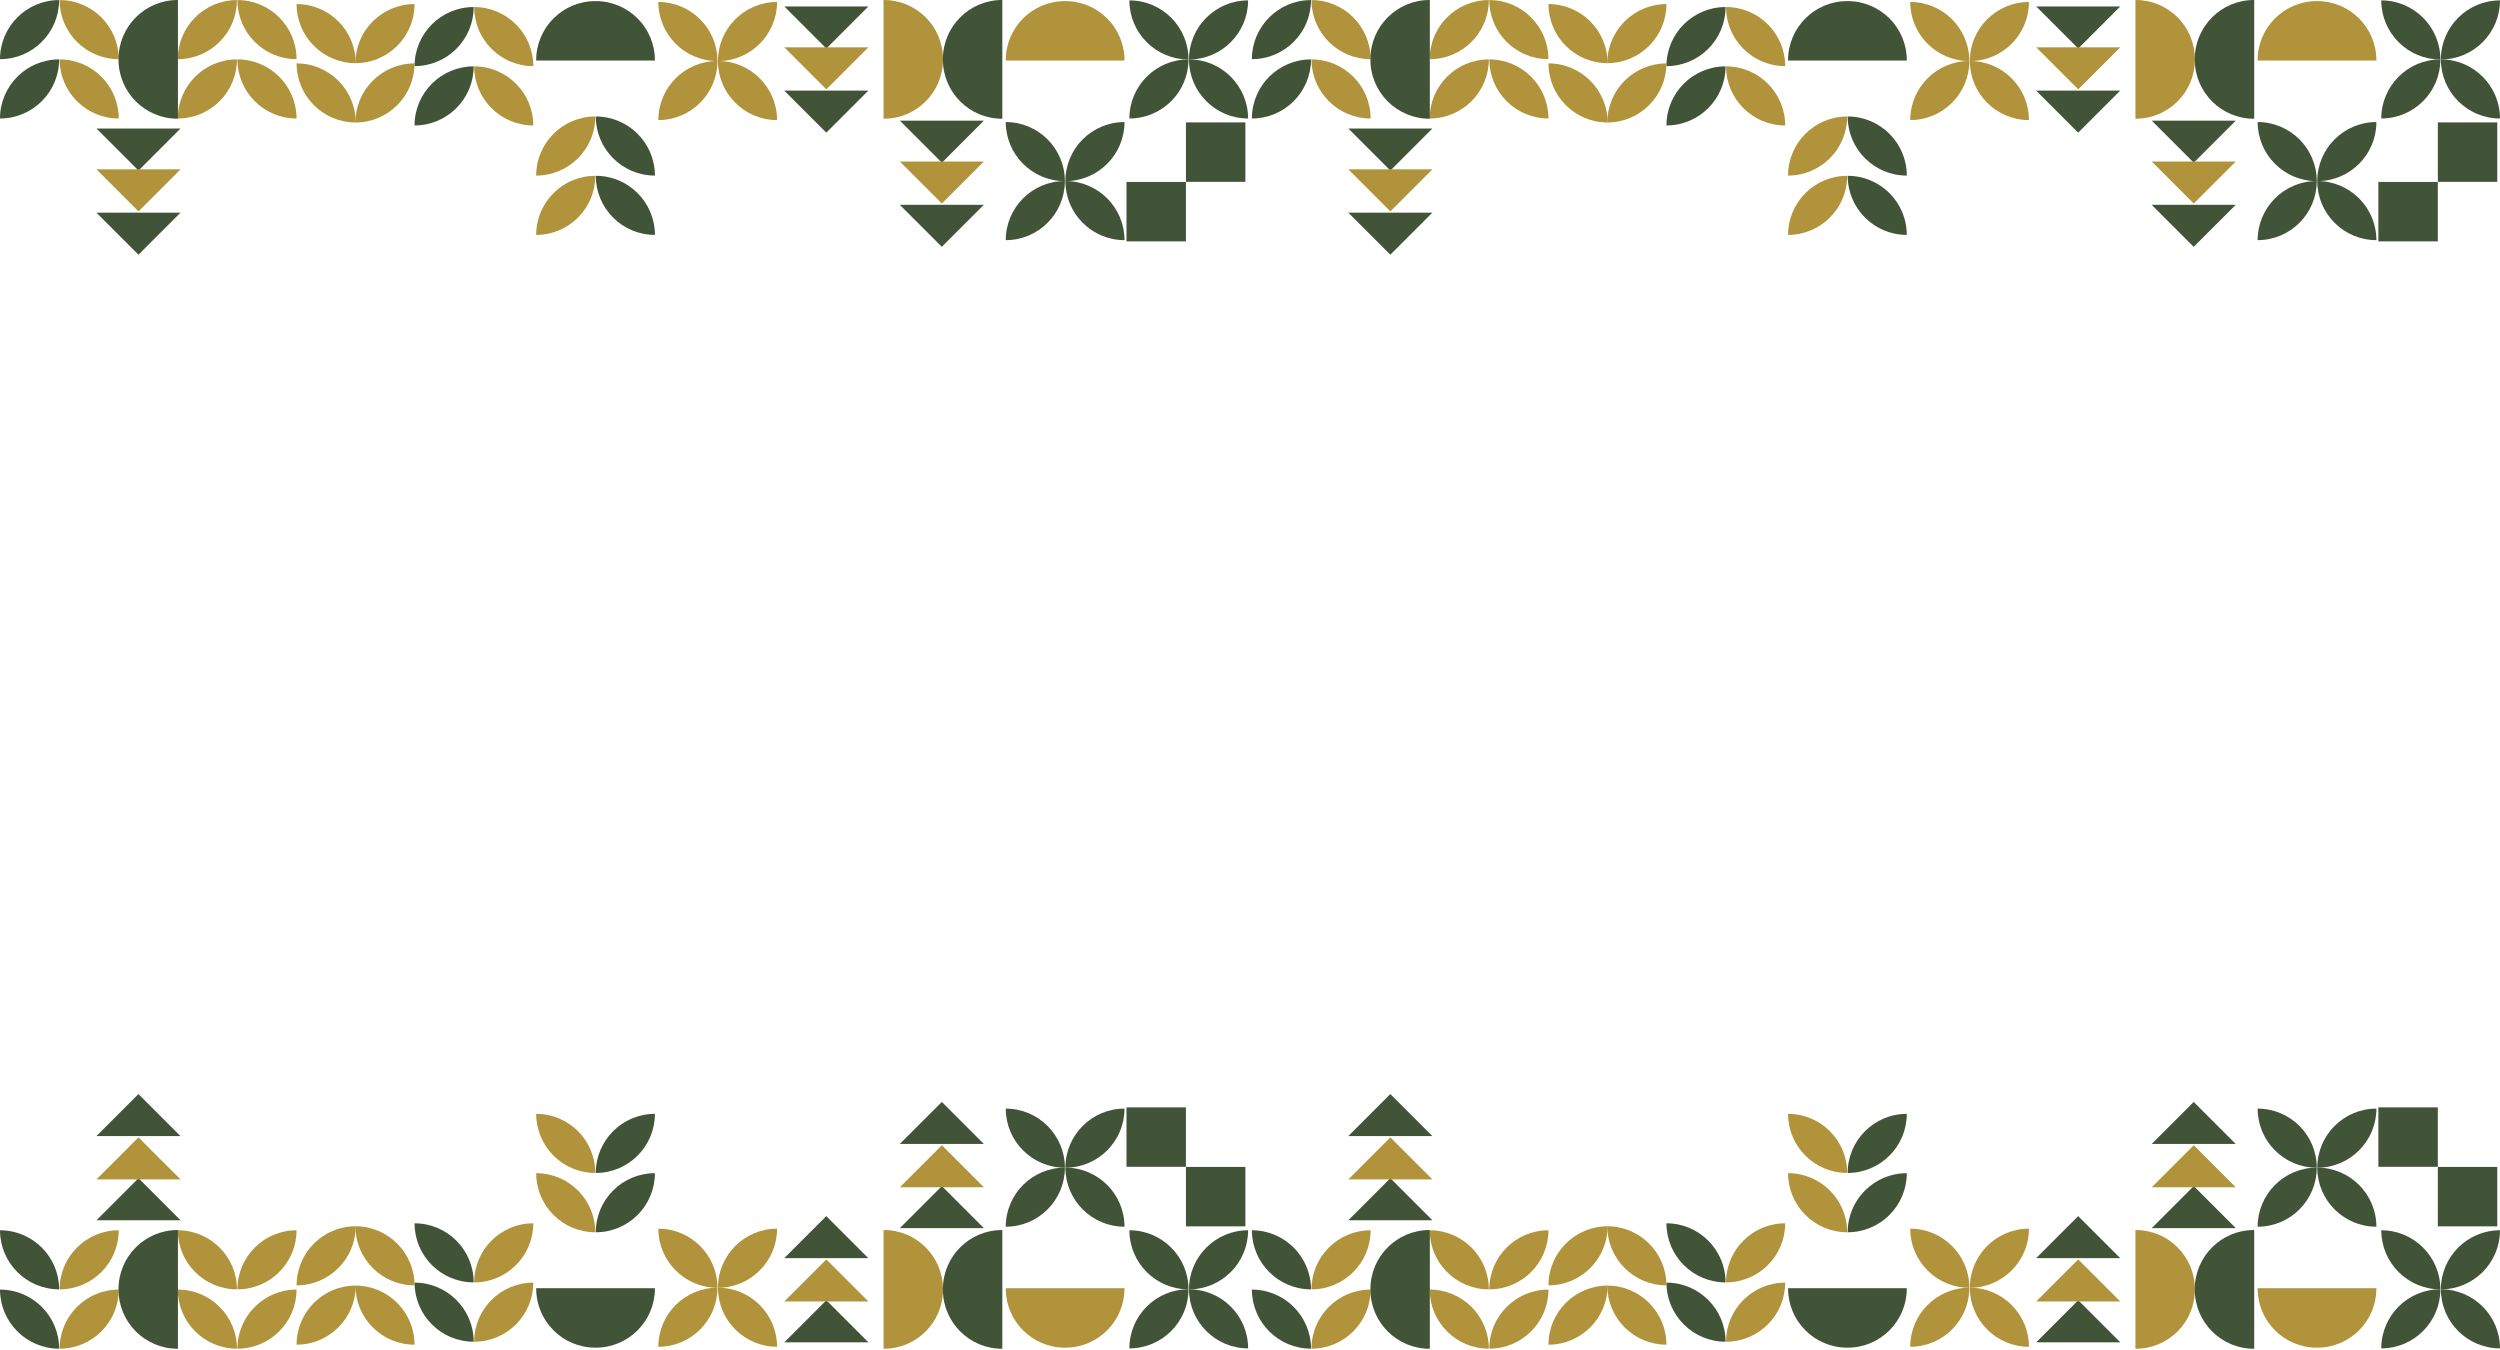 <?xml version="1.0" encoding="UTF-8"?>
<svg id="Layer_1" data-name="Layer 1" xmlns="http://www.w3.org/2000/svg" viewBox="0 0 2000 1080">
  <defs>
    <style>
      .cls-1 {
        fill: #b1933b;
      }

      .cls-1, .cls-2 {
        stroke-width: 0px;
      }

      .cls-2 {
        fill: #425437;
      }
    </style>
  </defs>
  <g>
    <path class="cls-1" d="m1708.35,1031.57v-47.55h.27c26.11.02,47.28,21.2,47.28,47.31v.37c0,26.13-21.17,47.3-47.28,47.31h-.27v-47.44h0Z"/>
    <path class="cls-1" d="m1853.55,1030.58h47.55v.27c-.02,26.11-21.2,47.28-47.31,47.28h-.37c-26.13,0-47.3-21.17-47.31-47.28v-.27h47.44Z"/>
    <path class="cls-2" d="m1477.89,1030.58h47.55v.27c-.02,26.11-21.2,47.28-47.31,47.28h-.37c-26.13,0-47.3-21.17-47.31-47.28v-.27h47.44Z"/>
    <path class="cls-2" d="m1755.82,1031.7v-.37c0-26.13,21.17-47.3,47.28-47.31h.27v94.99h-.27c-26.11-.02-47.28-21.2-47.28-47.31Z"/>
    <g>
      <path class="cls-2" d="m1901.12,981.38c-.02-26.11-21.2-47.28-47.31-47.28.02,26.11,21.2,47.28,47.31,47.28Z"/>
      <path class="cls-2" d="m1806.11,981.38c.02-26.11,21.2-47.28,47.31-47.28-.02,26.11-21.2,47.28-47.31,47.28Z"/>
      <path class="cls-2" d="m1806.11,886.89c.02,26.11,21.2,47.28,47.31,47.28-.02-26.11-21.2-47.28-47.31-47.28Z"/>
      <path class="cls-2" d="m1901.12,886.89c-.02,26.11-21.2,47.28-47.31,47.28.02-26.11,21.2-47.28,47.31-47.28Z"/>
    </g>
    <g>
      <path class="cls-1" d="m1143.76,984.21c.02,26.11,21.2,47.28,47.31,47.28-.02-26.11-21.2-47.28-47.31-47.28Z"/>
      <path class="cls-1" d="m1238.75,984.21c-.02,26.11-21.2,47.28-47.31,47.28.02-26.11,21.2-47.28,47.31-47.28Z"/>
      <path class="cls-1" d="m1143.76,1031.67c.02,26.11,21.2,47.28,47.31,47.28-.02-26.11-21.2-47.28-47.31-47.28Z"/>
      <path class="cls-1" d="m1238.75,1031.67c-.02,26.11-21.2,47.28-47.31,47.28.02-26.11,21.2-47.28,47.31-47.28Z"/>
    </g>
    <g>
      <path class="cls-1" d="m1430.45,891.08c.02,26.11,21.2,47.28,47.31,47.28-.02-26.11-21.2-47.28-47.31-47.28Z"/>
      <path class="cls-2" d="m1525.44,891.08c-.02,26.11-21.2,47.28-47.31,47.28.02-26.11,21.2-47.28,47.31-47.28Z"/>
      <path class="cls-1" d="m1430.45,938.54c.02,26.11,21.2,47.28,47.31,47.28-.02-26.11-21.2-47.28-47.31-47.28Z"/>
      <path class="cls-2" d="m1525.44,938.54c-.02,26.11-21.2,47.28-47.31,47.28.02-26.11,21.2-47.28,47.31-47.28Z"/>
    </g>
    <g>
      <path class="cls-2" d="m1333.15,978.64c.02,26.11,21.2,47.28,47.31,47.28-.02-26.11-21.2-47.28-47.31-47.28Z"/>
      <path class="cls-1" d="m1428.15,978.64c-.02,26.11-21.2,47.28-47.31,47.28.02-26.11,21.2-47.28,47.31-47.28Z"/>
      <path class="cls-2" d="m1333.15,1026.1c.02,26.11,21.2,47.28,47.31,47.28-.02-26.11-21.2-47.28-47.31-47.28Z"/>
      <path class="cls-1" d="m1428.15,1026.1c-.02,26.11-21.2,47.28-47.31,47.28.02-26.11,21.2-47.28,47.31-47.28Z"/>
    </g>
    <g>
      <path class="cls-2" d="m1001.51,984.21c.02,26.11,21.2,47.28,47.31,47.28-.02-26.11-21.2-47.28-47.31-47.28Z"/>
      <path class="cls-1" d="m1096.5,984.21c-.02,26.11-21.2,47.28-47.31,47.28.02-26.11,21.2-47.28,47.31-47.28Z"/>
      <path class="cls-2" d="m1001.51,1031.67c.02,26.11,21.2,47.28,47.31,47.28-.02-26.11-21.2-47.28-47.31-47.28Z"/>
      <path class="cls-1" d="m1096.5,1031.67c-.02,26.11-21.2,47.28-47.31,47.28.02-26.11,21.2-47.28,47.31-47.28Z"/>
    </g>
    <g>
      <path class="cls-1" d="m1285.84,981.01c.02,26.11,21.2,47.28,47.31,47.28-.02-26.11-21.2-47.28-47.31-47.28Z"/>
      <path class="cls-1" d="m1286.08,981.01c-.02,26.11-21.2,47.28-47.31,47.28.02-26.11,21.2-47.28,47.31-47.28Z"/>
      <path class="cls-1" d="m1285.84,1028.47c.02,26.11,21.2,47.28,47.31,47.28-.02-26.11-21.2-47.28-47.31-47.28Z"/>
      <path class="cls-1" d="m1286.08,1028.47c-.02,26.11-21.2,47.28-47.31,47.28.02-26.11,21.2-47.28,47.31-47.28Z"/>
    </g>
    <g>
      <rect class="cls-2" x="1902.7" y="885.9" width="47.55" height="47.55"/>
      <rect class="cls-2" x="1950.27" y="933.54" width="47.55" height="47.55"/>
    </g>
    <g>
      <polygon class="cls-2" points="1721.38 982.5 1755.01 948.87 1788.63 982.5 1721.38 982.5"/>
      <polygon class="cls-1" points="1721.38 949.81 1755.01 916.19 1788.63 949.81 1721.38 949.81"/>
      <polygon class="cls-2" points="1721.33 915.16 1754.96 881.54 1788.59 915.16 1721.33 915.16"/>
    </g>
    <path class="cls-2" d="m1096.32,1031.7v-.37c0-26.13,21.17-47.3,47.28-47.31h.27v94.99h-.27c-26.11-.02-47.28-21.2-47.28-47.31Z"/>
    <g>
      <polygon class="cls-2" points="1078.68 976.2 1112.3 942.57 1145.93 976.2 1078.68 976.2"/>
      <polygon class="cls-1" points="1078.68 943.51 1112.3 909.89 1145.93 943.51 1078.68 943.51"/>
      <polygon class="cls-2" points="1078.63 908.87 1112.26 875.24 1145.88 908.87 1078.63 908.87"/>
    </g>
    <g>
      <polygon class="cls-2" points="1628.96 1073.84 1662.59 1040.22 1696.21 1073.84 1628.96 1073.84"/>
      <polygon class="cls-1" points="1628.96 1041.16 1662.59 1007.54 1696.21 1041.16 1628.96 1041.16"/>
      <polygon class="cls-2" points="1628.91 1006.51 1662.54 972.89 1696.17 1006.51 1628.91 1006.51"/>
    </g>
    <g>
      <path class="cls-2" d="m1905.01,984.21c.02,26.11,21.2,47.28,47.31,47.28-.02-26.11-21.2-47.28-47.31-47.28Z"/>
      <path class="cls-2" d="m2000,984.21c-.02,26.11-21.2,47.28-47.31,47.28.02-26.11,21.2-47.28,47.31-47.28Z"/>
      <path class="cls-2" d="m2000,1078.7c-.02-26.11-21.2-47.28-47.31-47.28.02,26.11,21.2,47.28,47.31,47.28Z"/>
      <path class="cls-2" d="m1905.01,1078.7c.02-26.11,21.2-47.28,47.31-47.28-.02,26.11-21.2,47.28-47.31,47.28Z"/>
    </g>
    <g>
      <path class="cls-1" d="m1528.18,982.94c.02,26.11,21.2,47.28,47.31,47.28-.02-26.11-21.2-47.28-47.31-47.28Z"/>
      <path class="cls-1" d="m1623.17,982.94c-.02,26.11-21.2,47.28-47.31,47.28.02-26.11,21.2-47.28,47.31-47.28h0Z"/>
      <path class="cls-1" d="m1623.17,1077.43c-.02-26.11-21.2-47.28-47.31-47.28.02,26.11,21.2,47.28,47.31,47.28h0Z"/>
      <path class="cls-1" d="m1528.18,1077.43c.02-26.11,21.2-47.28,47.31-47.28-.02,26.11-21.2,47.28-47.31,47.28Z"/>
    </g>
  </g>
  <g>
    <path class="cls-1" d="m706.84,1031.57v-47.55h.27c26.11.02,47.28,21.2,47.28,47.31v.37c0,26.13-21.17,47.3-47.28,47.31h-.27v-47.44h0Z"/>
    <path class="cls-1" d="m852.04,1030.58h47.55v.27c-.02,26.11-21.2,47.28-47.31,47.28h-.37c-26.13,0-47.3-21.17-47.31-47.28v-.27h47.44Z"/>
    <path class="cls-2" d="m476.38,1030.58h47.55v.27c-.02,26.11-21.2,47.28-47.31,47.28h-.37c-26.13,0-47.3-21.17-47.31-47.28v-.27h47.44Z"/>
    <path class="cls-2" d="m754.31,1031.7v-.37c0-26.13,21.17-47.3,47.28-47.31h.27v94.99h-.27c-26.11-.02-47.28-21.2-47.28-47.31Z"/>
    <g>
      <path class="cls-2" d="m899.61,981.38c-.02-26.11-21.2-47.28-47.31-47.28.02,26.11,21.2,47.28,47.31,47.28Z"/>
      <path class="cls-2" d="m804.6,981.38c.02-26.11,21.2-47.28,47.31-47.28-.02,26.11-21.2,47.28-47.31,47.28Z"/>
      <path class="cls-2" d="m804.6,886.89c.02,26.11,21.2,47.28,47.31,47.28-.02-26.11-21.2-47.28-47.31-47.28Z"/>
      <path class="cls-2" d="m899.61,886.89c-.02,26.11-21.2,47.28-47.31,47.28.02-26.11,21.2-47.28,47.31-47.28Z"/>
    </g>
    <g>
      <path class="cls-1" d="m142.25,984.21c.02,26.11,21.2,47.28,47.31,47.28-.02-26.11-21.2-47.28-47.31-47.28Z"/>
      <path class="cls-1" d="m237.24,984.21c-.02,26.11-21.2,47.28-47.31,47.28.02-26.11,21.2-47.28,47.31-47.28Z"/>
      <path class="cls-1" d="m142.25,1031.67c.02,26.11,21.2,47.28,47.31,47.28-.02-26.11-21.2-47.28-47.31-47.28Z"/>
      <path class="cls-1" d="m237.24,1031.67c-.02,26.11-21.2,47.28-47.31,47.28.02-26.11,21.2-47.28,47.31-47.28Z"/>
    </g>
    <g>
      <path class="cls-1" d="m428.94,891.08c.02,26.11,21.2,47.28,47.31,47.28-.02-26.11-21.2-47.28-47.31-47.28Z"/>
      <path class="cls-2" d="m523.94,891.08c-.02,26.11-21.2,47.28-47.31,47.28.02-26.11,21.2-47.28,47.31-47.28Z"/>
      <path class="cls-1" d="m428.94,938.54c.02,26.11,21.2,47.28,47.31,47.28-.02-26.11-21.2-47.28-47.31-47.28Z"/>
      <path class="cls-2" d="m523.94,938.54c-.02,26.11-21.2,47.28-47.31,47.28.02-26.11,21.2-47.28,47.31-47.28Z"/>
    </g>
    <g>
      <path class="cls-2" d="m331.64,978.64c.02,26.11,21.2,47.28,47.31,47.28-.02-26.11-21.2-47.28-47.31-47.28Z"/>
      <path class="cls-1" d="m426.64,978.64c-.02,26.11-21.2,47.28-47.31,47.28.02-26.11,21.2-47.28,47.31-47.28Z"/>
      <path class="cls-2" d="m331.64,1026.1c.02,26.11,21.2,47.28,47.31,47.28-.02-26.11-21.2-47.28-47.31-47.28Z"/>
      <path class="cls-1" d="m426.64,1026.1c-.02,26.11-21.2,47.28-47.31,47.28.02-26.11,21.2-47.28,47.31-47.28Z"/>
    </g>
    <g>
      <path class="cls-2" d="m0,984.21c.02,26.11,21.2,47.28,47.31,47.28C47.3,1005.38,26.11,984.21,0,984.21Z"/>
      <path class="cls-1" d="m94.99,984.21c-.02,26.11-21.2,47.28-47.31,47.28.02-26.11,21.2-47.28,47.31-47.28Z"/>
      <path class="cls-2" d="m0,1031.67c.02,26.11,21.2,47.28,47.31,47.28-.02-26.11-21.2-47.28-47.31-47.28Z"/>
      <path class="cls-1" d="m94.99,1031.67c-.02,26.11-21.2,47.28-47.31,47.28.02-26.11,21.2-47.28,47.31-47.28Z"/>
    </g>
    <g>
      <path class="cls-1" d="m284.33,981.01c.02,26.11,21.2,47.28,47.31,47.28-.02-26.11-21.2-47.28-47.31-47.28Z"/>
      <path class="cls-1" d="m284.57,981.01c-.02,26.11-21.2,47.28-47.31,47.28.02-26.11,21.2-47.28,47.31-47.28Z"/>
      <path class="cls-1" d="m284.33,1028.47c.02,26.11,21.2,47.28,47.31,47.28-.02-26.11-21.2-47.28-47.31-47.28Z"/>
      <path class="cls-1" d="m284.57,1028.47c-.02,26.11-21.2,47.28-47.31,47.28.02-26.11,21.2-47.28,47.31-47.28Z"/>
    </g>
    <g>
      <rect class="cls-2" x="901.19" y="885.9" width="47.55" height="47.55"/>
      <rect class="cls-2" x="948.76" y="933.54" width="47.55" height="47.55"/>
    </g>
    <g>
      <polygon class="cls-2" points="719.87 982.5 753.5 948.87 787.12 982.5 719.87 982.5"/>
      <polygon class="cls-1" points="719.87 949.81 753.5 916.19 787.12 949.81 719.87 949.81"/>
      <polygon class="cls-2" points="719.82 915.16 753.45 881.54 787.08 915.16 719.82 915.16"/>
    </g>
    <path class="cls-2" d="m94.81,1031.7v-.37c0-26.13,21.17-47.3,47.28-47.31h.27v94.99h-.27c-26.11-.02-47.28-21.2-47.28-47.31Z"/>
    <g>
      <polygon class="cls-2" points="77.17 976.2 110.79 942.57 144.42 976.2 77.17 976.2"/>
      <polygon class="cls-1" points="77.17 943.51 110.79 909.89 144.42 943.51 77.17 943.51"/>
      <polygon class="cls-2" points="77.12 908.87 110.75 875.24 144.37 908.87 77.12 908.87"/>
    </g>
    <g>
      <polygon class="cls-2" points="627.45 1073.84 661.08 1040.22 694.7 1073.84 627.45 1073.84"/>
      <polygon class="cls-1" points="627.45 1041.16 661.08 1007.54 694.7 1041.16 627.45 1041.16"/>
      <polygon class="cls-2" points="627.4 1006.51 661.03 972.89 694.66 1006.51 627.4 1006.51"/>
    </g>
    <g>
      <path class="cls-2" d="m903.5,984.21c.02,26.11,21.2,47.28,47.31,47.28-.02-26.11-21.2-47.28-47.31-47.28Z"/>
      <path class="cls-2" d="m998.49,984.21c-.02,26.11-21.2,47.28-47.31,47.28.02-26.11,21.2-47.28,47.31-47.28Z"/>
      <path class="cls-2" d="m998.49,1078.7c-.02-26.11-21.2-47.28-47.31-47.28.02,26.11,21.2,47.28,47.31,47.28Z"/>
      <path class="cls-2" d="m903.5,1078.7c.02-26.11,21.2-47.28,47.31-47.28-.02,26.11-21.2,47.28-47.31,47.28Z"/>
    </g>
    <g>
      <path class="cls-1" d="m526.67,982.94c.02,26.11,21.2,47.28,47.31,47.28-.02-26.11-21.2-47.28-47.31-47.28Z"/>
      <path class="cls-1" d="m621.66,982.94c-.02,26.11-21.2,47.28-47.31,47.28.02-26.11,21.2-47.28,47.31-47.28h0Z"/>
      <path class="cls-1" d="m621.66,1077.43c-.02-26.11-21.2-47.28-47.31-47.28.02,26.11,21.2,47.28,47.31,47.28h0Z"/>
      <path class="cls-1" d="m526.67,1077.43c.02-26.11,21.2-47.28,47.31-47.28-.02,26.11-21.2,47.28-47.31,47.28Z"/>
    </g>
  </g>
  <g>
    <path class="cls-1" d="m1708.35,47.44v47.55h.27c26.11-.02,47.28-21.2,47.28-47.31v-.37c0-26.13-21.17-47.3-47.28-47.31h-.27v47.44h0Z"/>
    <path class="cls-1" d="m1853.55,48.43h47.55v-.27c-.02-26.11-21.2-47.28-47.31-47.28h-.37c-26.13,0-47.3,21.17-47.31,47.28v.27h47.44Z"/>
    <path class="cls-2" d="m1477.89,48.43h47.55v-.27c-.02-26.11-21.2-47.28-47.31-47.28h-.37c-26.13,0-47.3,21.17-47.31,47.28v.27h47.44Z"/>
    <path class="cls-2" d="m1755.82,47.31v.37c0,26.13,21.17,47.3,47.28,47.31h.27V0h-.27c-26.11.02-47.28,21.2-47.28,47.31Z"/>
    <g>
      <path class="cls-2" d="m1901.12,97.63c-.02,26.11-21.2,47.28-47.31,47.28.02-26.11,21.2-47.28,47.31-47.28Z"/>
      <path class="cls-2" d="m1806.11,97.63c.02,26.11,21.2,47.28,47.31,47.28-.02-26.11-21.2-47.28-47.31-47.28Z"/>
      <path class="cls-2" d="m1806.11,192.12c.02-26.11,21.2-47.28,47.31-47.28-.02,26.11-21.2,47.28-47.31,47.28Z"/>
      <path class="cls-2" d="m1901.12,192.12c-.02-26.11-21.2-47.28-47.31-47.28.02,26.11,21.2,47.28,47.31,47.28Z"/>
    </g>
    <g>
      <path class="cls-1" d="m1143.76,94.8c.02-26.11,21.2-47.28,47.31-47.28-.02,26.11-21.2,47.28-47.31,47.28Z"/>
      <path class="cls-1" d="m1238.75,94.8c-.02-26.11-21.2-47.28-47.31-47.28.02,26.11,21.2,47.28,47.31,47.28Z"/>
      <path class="cls-1" d="m1143.76,47.34c.02-26.11,21.2-47.28,47.31-47.28-.02,26.11-21.2,47.28-47.31,47.28Z"/>
      <path class="cls-1" d="m1238.75,47.34c-.02-26.11-21.2-47.28-47.31-47.28.02,26.11,21.2,47.28,47.31,47.28Z"/>
    </g>
    <g>
      <path class="cls-1" d="m1430.45,187.93c.02-26.11,21.2-47.28,47.31-47.28-.02,26.11-21.2,47.28-47.31,47.28Z"/>
      <path class="cls-2" d="m1525.44,187.93c-.02-26.11-21.2-47.28-47.31-47.28.02,26.11,21.2,47.28,47.31,47.28Z"/>
      <path class="cls-1" d="m1430.45,140.47c.02-26.11,21.2-47.28,47.31-47.28-.02,26.11-21.2,47.28-47.31,47.28Z"/>
      <path class="cls-2" d="m1525.44,140.47c-.02-26.11-21.2-47.28-47.31-47.28.02,26.11,21.2,47.28,47.31,47.28Z"/>
    </g>
    <g>
      <path class="cls-2" d="m1333.15,100.37c.02-26.11,21.2-47.28,47.31-47.28-.02,26.11-21.2,47.28-47.31,47.28Z"/>
      <path class="cls-1" d="m1428.15,100.37c-.02-26.11-21.2-47.28-47.31-47.28.02,26.11,21.2,47.28,47.31,47.28Z"/>
      <path class="cls-2" d="m1333.15,52.91c.02-26.11,21.2-47.28,47.31-47.28-.02,26.11-21.2,47.28-47.31,47.28Z"/>
      <path class="cls-1" d="m1428.15,52.91c-.02-26.11-21.2-47.28-47.31-47.28.02,26.11,21.2,47.28,47.31,47.28Z"/>
    </g>
    <g>
      <path class="cls-2" d="m1001.51,94.8c.02-26.11,21.2-47.28,47.31-47.28-.02,26.11-21.2,47.28-47.31,47.28Z"/>
      <path class="cls-1" d="m1096.5,94.8c-.02-26.11-21.2-47.28-47.31-47.28.02,26.11,21.2,47.28,47.31,47.28Z"/>
      <path class="cls-2" d="m1001.51,47.34c.02-26.11,21.2-47.28,47.31-47.28-.02,26.11-21.2,47.28-47.31,47.28Z"/>
      <path class="cls-1" d="m1096.5,47.34c-.02-26.11-21.2-47.28-47.31-47.28.02,26.11,21.2,47.28,47.31,47.28Z"/>
    </g>
    <g>
      <path class="cls-1" d="m1285.84,98c.02-26.11,21.2-47.28,47.31-47.28-.02,26.11-21.2,47.28-47.31,47.28Z"/>
      <path class="cls-1" d="m1286.08,98c-.02-26.11-21.2-47.28-47.31-47.28.02,26.11,21.2,47.28,47.31,47.28Z"/>
      <path class="cls-1" d="m1285.84,50.54c.02-26.11,21.2-47.28,47.31-47.28-.02,26.11-21.2,47.28-47.31,47.28Z"/>
      <path class="cls-1" d="m1286.08,50.54c-.02-26.11-21.2-47.28-47.31-47.28.02,26.11,21.2,47.28,47.31,47.28Z"/>
    </g>
    <g>
      <rect class="cls-2" x="1902.7" y="145.55" width="47.55" height="47.55"/>
      <rect class="cls-2" x="1950.27" y="97.92" width="47.55" height="47.55"/>
    </g>
    <g>
      <polygon class="cls-2" points="1721.38 96.51 1755.01 130.14 1788.63 96.51 1721.38 96.51"/>
      <polygon class="cls-1" points="1721.38 129.2 1755.01 162.82 1788.63 129.2 1721.38 129.2"/>
      <polygon class="cls-2" points="1721.33 163.85 1754.96 197.47 1788.59 163.85 1721.33 163.85"/>
    </g>
    <path class="cls-2" d="m1096.32,47.31v.37c0,26.13,21.17,47.3,47.28,47.31h.27V0h-.27c-26.11.02-47.28,21.2-47.28,47.31Z"/>
    <g>
      <polygon class="cls-2" points="1078.68 102.81 1112.3 136.44 1145.93 102.81 1078.68 102.81"/>
      <polygon class="cls-1" points="1078.68 135.49 1112.3 169.12 1145.93 135.49 1078.68 135.49"/>
      <polygon class="cls-2" points="1078.63 170.14 1112.26 203.77 1145.88 170.14 1078.63 170.14"/>
    </g>
    <g>
      <polygon class="cls-2" points="1628.96 5.16 1662.59 38.79 1696.21 5.16 1628.96 5.16"/>
      <polygon class="cls-1" points="1628.96 37.85 1662.59 71.47 1696.21 37.85 1628.96 37.85"/>
      <polygon class="cls-2" points="1628.91 72.5 1662.54 106.12 1696.17 72.5 1628.91 72.5"/>
    </g>
    <g>
      <path class="cls-2" d="m1905.01,94.8c.02-26.11,21.2-47.28,47.31-47.28-.02,26.11-21.2,47.28-47.31,47.28Z"/>
      <path class="cls-2" d="m2000,94.8c-.02-26.11-21.2-47.28-47.31-47.28.02,26.11,21.2,47.28,47.31,47.28Z"/>
      <path class="cls-2" d="m2000,.31c-.02,26.11-21.2,47.28-47.31,47.28.02-26.11,21.2-47.28,47.31-47.28Z"/>
      <path class="cls-2" d="m1905.01.31c.02,26.11,21.2,47.28,47.31,47.28-.02-26.11-21.2-47.28-47.31-47.28Z"/>
    </g>
    <g>
      <path class="cls-1" d="m1528.18,96.07c.02-26.11,21.2-47.28,47.31-47.28-.02,26.11-21.2,47.28-47.31,47.28Z"/>
      <path class="cls-1" d="m1623.17,96.07c-.02-26.11-21.2-47.28-47.31-47.28.02,26.11,21.2,47.28,47.31,47.28h0Z"/>
      <path class="cls-1" d="m1623.17,1.58c-.02,26.11-21.2,47.28-47.31,47.28.02-26.11,21.2-47.28,47.31-47.28h0Z"/>
      <path class="cls-1" d="m1528.18,1.58c.02,26.11,21.2,47.28,47.31,47.28-.02-26.11-21.2-47.28-47.31-47.28Z"/>
    </g>
  </g>
  <g>
    <path class="cls-1" d="m706.84,47.44v47.55h.27c26.11-.02,47.28-21.2,47.28-47.31v-.37c0-26.13-21.17-47.3-47.28-47.31h-.27v47.44h0Z"/>
    <path class="cls-1" d="m852.04,48.43h47.55v-.27c-.02-26.11-21.2-47.28-47.31-47.28h-.37c-26.13,0-47.3,21.17-47.31,47.28v.27h47.44Z"/>
    <path class="cls-2" d="m476.38,48.43h47.55v-.27c-.02-26.11-21.2-47.28-47.31-47.28h-.37c-26.13,0-47.3,21.17-47.31,47.28v.27h47.44Z"/>
    <path class="cls-2" d="m754.31,47.31v.37c0,26.13,21.17,47.3,47.28,47.31h.27V0h-.27c-26.11.02-47.28,21.2-47.28,47.31Z"/>
    <g>
      <path class="cls-2" d="m899.61,97.63c-.02,26.11-21.2,47.28-47.31,47.28.02-26.11,21.2-47.28,47.31-47.28Z"/>
      <path class="cls-2" d="m804.6,97.63c.02,26.11,21.2,47.28,47.31,47.28-.02-26.11-21.2-47.28-47.31-47.28Z"/>
      <path class="cls-2" d="m804.6,192.12c.02-26.11,21.2-47.28,47.31-47.28-.02,26.11-21.2,47.28-47.31,47.28Z"/>
      <path class="cls-2" d="m899.61,192.12c-.02-26.11-21.2-47.28-47.31-47.28.02,26.11,21.2,47.28,47.31,47.28Z"/>
    </g>
    <g>
      <path class="cls-1" d="m142.25,94.8c.02-26.11,21.2-47.28,47.31-47.28-.02,26.11-21.2,47.28-47.31,47.28Z"/>
      <path class="cls-1" d="m237.24,94.8c-.02-26.11-21.2-47.28-47.31-47.28.02,26.11,21.2,47.28,47.31,47.28Z"/>
      <path class="cls-1" d="m142.25,47.34C142.26,21.23,163.45.06,189.56.06c-.02,26.11-21.2,47.28-47.31,47.28Z"/>
      <path class="cls-1" d="m237.24,47.34C237.23,21.23,216.04.06,189.93.06c.02,26.11,21.2,47.28,47.31,47.28Z"/>
    </g>
    <g>
      <path class="cls-1" d="m428.94,187.93c.02-26.11,21.2-47.28,47.31-47.28-.02,26.11-21.2,47.28-47.31,47.28Z"/>
      <path class="cls-2" d="m523.94,187.93c-.02-26.11-21.2-47.28-47.31-47.28.02,26.11,21.2,47.28,47.31,47.28Z"/>
      <path class="cls-1" d="m428.94,140.47c.02-26.11,21.2-47.28,47.31-47.28-.02,26.11-21.2,47.28-47.31,47.28Z"/>
      <path class="cls-2" d="m523.94,140.47c-.02-26.11-21.2-47.28-47.31-47.28.02,26.11,21.2,47.28,47.31,47.28Z"/>
    </g>
    <g>
      <path class="cls-2" d="m331.64,100.37c.02-26.11,21.2-47.28,47.31-47.28-.02,26.11-21.2,47.28-47.31,47.28Z"/>
      <path class="cls-1" d="m426.64,100.37c-.02-26.11-21.2-47.28-47.31-47.28.02,26.11,21.2,47.28,47.31,47.28Z"/>
      <path class="cls-2" d="m331.64,52.91c.02-26.11,21.2-47.28,47.31-47.28-.02,26.11-21.2,47.28-47.31,47.28Z"/>
      <path class="cls-1" d="m426.64,52.91c-.02-26.11-21.2-47.28-47.31-47.28.02,26.11,21.2,47.28,47.31,47.28Z"/>
    </g>
    <g>
      <path class="cls-2" d="m0,94.8c.02-26.11,21.2-47.28,47.31-47.28C47.3,73.62,26.11,94.8,0,94.8Z"/>
      <path class="cls-1" d="m94.99,94.8c-.02-26.11-21.2-47.28-47.31-47.28.02,26.11,21.2,47.28,47.31,47.28Z"/>
      <path class="cls-2" d="m0,47.34C.02,21.23,21.2.06,47.31.06c-.02,26.11-21.2,47.28-47.31,47.28Z"/>
      <path class="cls-1" d="m94.99,47.34C94.98,21.23,73.79.06,47.68.06c.02,26.11,21.2,47.28,47.31,47.28Z"/>
    </g>
    <g>
      <path class="cls-1" d="m284.33,98c.02-26.11,21.2-47.28,47.31-47.28-.02,26.11-21.2,47.28-47.31,47.28Z"/>
      <path class="cls-1" d="m284.57,98c-.02-26.11-21.2-47.28-47.31-47.28.02,26.11,21.2,47.28,47.31,47.28Z"/>
      <path class="cls-1" d="m284.33,50.54c.02-26.11,21.2-47.28,47.31-47.28-.02,26.11-21.2,47.28-47.31,47.28Z"/>
      <path class="cls-1" d="m284.57,50.54c-.02-26.11-21.2-47.28-47.31-47.28.02,26.11,21.2,47.28,47.31,47.28Z"/>
    </g>
    <g>
      <rect class="cls-2" x="901.19" y="145.55" width="47.55" height="47.55"/>
      <rect class="cls-2" x="948.76" y="97.92" width="47.55" height="47.55"/>
    </g>
    <g>
      <polygon class="cls-2" points="719.87 96.51 753.5 130.14 787.12 96.51 719.87 96.51"/>
      <polygon class="cls-1" points="719.87 129.2 753.5 162.82 787.12 129.2 719.87 129.2"/>
      <polygon class="cls-2" points="719.82 163.85 753.45 197.47 787.08 163.85 719.82 163.85"/>
    </g>
    <path class="cls-2" d="m94.81,47.31v.37c0,26.13,21.17,47.3,47.28,47.31h.27V0h-.27c-26.11.02-47.28,21.2-47.28,47.31Z"/>
    <g>
      <polygon class="cls-2" points="77.17 102.81 110.79 136.44 144.42 102.81 77.17 102.81"/>
      <polygon class="cls-1" points="77.17 135.49 110.79 169.12 144.42 135.49 77.17 135.49"/>
      <polygon class="cls-2" points="77.12 170.14 110.75 203.77 144.37 170.14 77.12 170.14"/>
    </g>
    <g>
      <polygon class="cls-2" points="627.45 5.16 661.08 38.79 694.7 5.16 627.45 5.16"/>
      <polygon class="cls-1" points="627.45 37.85 661.08 71.47 694.7 37.85 627.45 37.85"/>
      <polygon class="cls-2" points="627.4 72.5 661.03 106.12 694.66 72.5 627.4 72.5"/>
    </g>
    <g>
      <path class="cls-2" d="m903.5,94.8c.02-26.11,21.2-47.28,47.31-47.28-.02,26.11-21.2,47.28-47.31,47.28Z"/>
      <path class="cls-2" d="m998.49,94.8c-.02-26.11-21.2-47.28-47.31-47.28.02,26.11,21.2,47.28,47.31,47.28Z"/>
      <path class="cls-2" d="m998.49.31c-.02,26.11-21.2,47.28-47.31,47.28.02-26.11,21.2-47.28,47.31-47.28Z"/>
      <path class="cls-2" d="m903.5.31c.02,26.11,21.2,47.28,47.31,47.28-.02-26.11-21.2-47.28-47.31-47.28Z"/>
    </g>
    <g>
      <path class="cls-1" d="m526.67,96.07c.02-26.11,21.2-47.28,47.31-47.28-.02,26.11-21.2,47.28-47.31,47.28Z"/>
      <path class="cls-1" d="m621.66,96.07c-.02-26.11-21.2-47.28-47.31-47.28.02,26.11,21.2,47.28,47.31,47.28h0Z"/>
      <path class="cls-1" d="m621.66,1.58c-.02,26.11-21.2,47.28-47.31,47.28.02-26.11,21.2-47.28,47.31-47.28h0Z"/>
      <path class="cls-1" d="m526.67,1.58c.02,26.11,21.2,47.28,47.31,47.28-.02-26.11-21.2-47.28-47.31-47.28Z"/>
    </g>
  </g>
</svg>